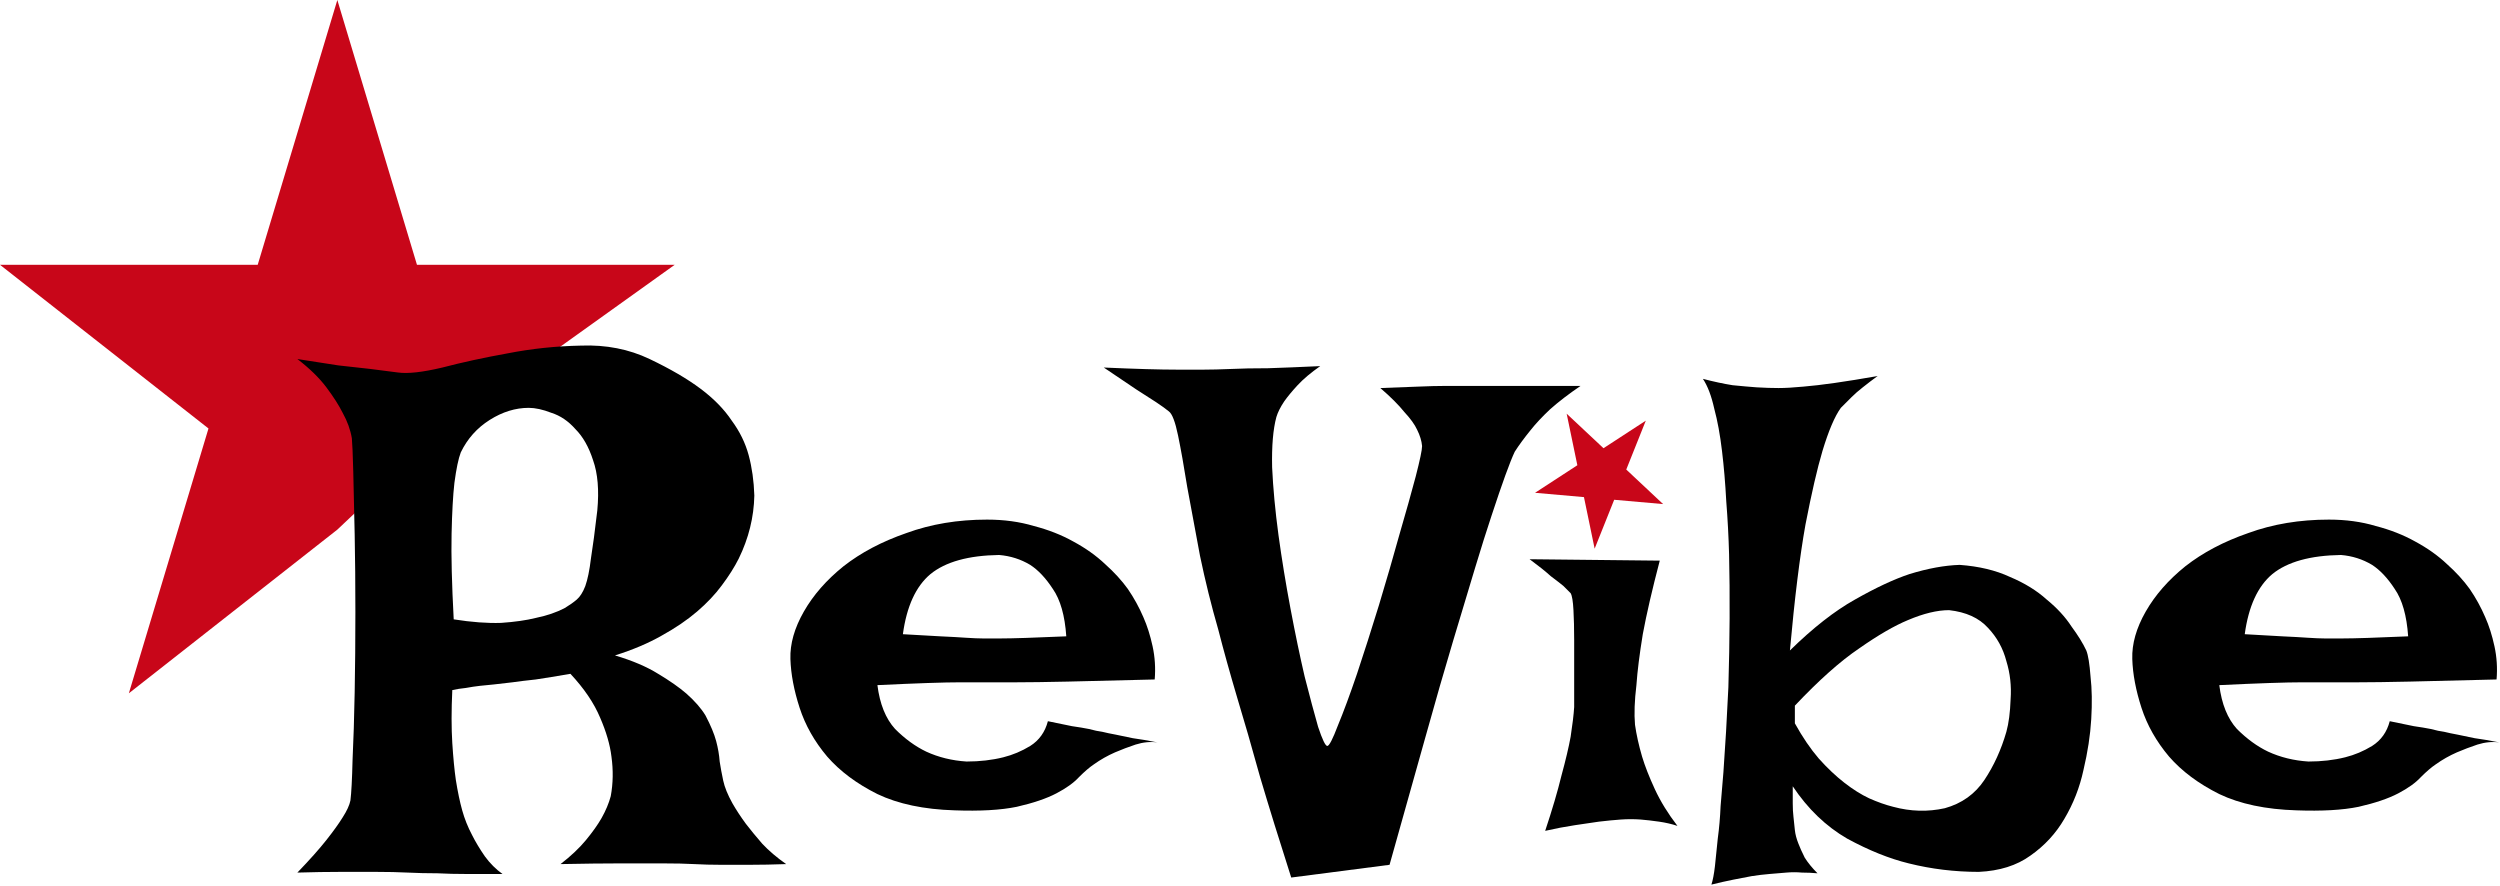 <svg width="1208" height="428" viewBox="0 0 1208 428" fill="none" xmlns="http://www.w3.org/2000/svg">
<path d="M163 0L201.479 127.959H326L215.5 207.041L201.479 219.5L163 255.917L62.261 335L100.74 207.041L0 127.959L124.521 127.959L163 0Z" fill="#C80619"/>
<path d="M1115.42 367.971C1121.8 367.971 1127.73 367.287 1133.2 365.92C1137.75 364.781 1142.08 362.958 1146.19 360.451C1150.51 357.717 1153.36 353.729 1154.73 348.488C1159.29 349.4 1163.16 350.197 1166.35 350.881C1169.54 351.337 1172.28 351.792 1174.55 352.248C1177.06 352.932 1179.23 353.387 1181.05 353.615C1182.87 354.071 1185.04 354.527 1187.54 354.982C1189.82 355.438 1192.56 356.008 1195.75 356.691C1199.16 357.147 1203.15 357.831 1207.71 358.742C1204.29 358.286 1200.76 358.628 1197.11 359.768C1193.7 360.907 1190.39 362.16 1187.2 363.527C1183.56 365.122 1180.14 367.059 1176.95 369.338C1174.9 370.705 1172.5 372.756 1169.77 375.49C1167.26 378.225 1163.62 380.845 1158.83 383.352C1154.05 385.858 1147.67 388.023 1139.69 389.846C1131.94 391.441 1121.92 392.01 1109.61 391.555C1094.8 391.099 1082.38 388.479 1072.36 383.693C1062.33 378.68 1054.24 372.642 1048.09 365.578C1041.94 358.286 1037.49 350.425 1034.76 341.994C1032.03 333.563 1030.54 325.702 1030.32 318.41C1030.09 311.118 1032.25 303.485 1036.81 295.51C1041.37 287.534 1047.75 280.243 1055.95 273.635C1064.38 267.027 1074.52 261.672 1086.37 257.57C1098.22 253.241 1111.21 251.076 1125.34 251.076C1133.54 251.076 1141.06 252.102 1147.89 254.152C1154.96 255.975 1161.34 258.482 1167.04 261.672C1172.96 264.862 1178.09 268.508 1182.42 272.609C1186.75 276.483 1190.39 280.471 1193.35 284.572C1196.32 288.902 1198.82 293.459 1200.87 298.244C1202.7 302.346 1204.18 307.017 1205.32 312.258C1206.46 317.499 1206.8 322.854 1206.34 328.322C1189.02 328.778 1175.01 329.12 1164.3 329.348C1153.82 329.576 1145.62 329.689 1139.69 329.689H1124.31H1112.69C1108.59 329.689 1103.23 329.803 1096.62 330.031C1090.02 330.259 1081.93 330.601 1072.36 331.057C1073.5 340.171 1076.35 347.235 1080.9 352.248C1085.69 357.033 1090.7 360.679 1095.94 363.186C1101.87 365.92 1108.36 367.515 1115.42 367.971ZM1084.66 306.447C1091.95 306.903 1097.99 307.245 1102.78 307.473C1107.79 307.701 1111.89 307.928 1115.08 308.156C1118.5 308.384 1121.23 308.498 1123.29 308.498H1131.83C1137.53 308.498 1148.12 308.156 1163.62 307.473C1162.93 297.447 1160.77 289.813 1157.12 284.572C1153.71 279.331 1150.06 275.458 1146.19 272.951C1141.63 270.217 1136.62 268.622 1131.15 268.166C1116.34 268.394 1105.28 271.47 1097.99 277.395C1090.93 283.319 1086.49 293.003 1084.66 306.447Z" fill="black"/>
<path d="M822.846 183.059C828.087 184.426 832.872 185.451 837.201 186.135C841.758 186.59 845.632 186.932 848.822 187.16C852.696 187.388 856.228 187.502 859.418 187.502C862.608 187.502 866.596 187.274 871.381 186.818C879.812 186.135 891.775 184.426 907.27 181.691C904.763 183.514 902.37 185.337 900.092 187.16C898.041 188.755 896.218 190.35 894.623 191.945L889.496 197.072C886.534 201.174 883.572 208.124 880.609 217.922C878.103 226.353 875.368 238.202 872.406 253.469C869.672 268.736 867.165 289.016 864.887 314.309C876.052 303.371 886.534 295.168 896.332 289.699C906.358 284.003 915.131 279.901 922.65 277.395C931.537 274.66 939.626 273.179 946.918 272.951C956.26 273.635 964.35 275.572 971.186 278.762C978.249 281.724 984.174 285.37 988.959 289.699C993.972 293.801 997.96 298.13 1000.92 302.687C1004.11 307.017 1006.5 310.891 1008.1 314.309C1009.01 316.587 1009.69 320.803 1010.15 326.955C1010.83 332.88 1010.95 339.715 1010.49 347.463C1010.04 355.21 1008.78 363.413 1006.73 372.072C1004.91 380.503 1001.83 388.365 997.504 395.656C993.402 402.72 987.934 408.645 981.098 413.43C974.49 418.215 966.173 420.835 956.146 421.291C944.525 421.291 933.246 419.924 922.309 417.189C912.966 414.911 903.054 410.923 892.572 405.227C882.318 399.302 873.546 390.871 866.254 379.934C866.254 382.668 866.254 385.402 866.254 388.137C866.254 390.643 866.368 392.808 866.596 394.631C866.824 397.137 867.051 399.302 867.279 401.125C867.507 403.176 868.077 405.34 868.988 407.619C869.672 409.442 870.697 411.721 872.064 414.455C873.66 416.962 875.71 419.468 878.217 421.975C875.71 421.747 873.204 421.633 870.697 421.633C868.191 421.405 865.684 421.405 863.178 421.633C860.443 421.861 857.709 422.089 854.975 422.316C852.24 422.544 849.392 422.886 846.43 423.342C843.923 423.798 840.961 424.367 837.543 425.051C834.125 425.734 830.593 426.532 826.947 427.443C827.631 425.393 828.201 422.43 828.656 418.557C829.112 414.455 829.568 410.012 830.023 405.227C830.707 400.214 831.163 394.973 831.391 389.504C831.846 384.035 832.302 378.566 832.758 373.098C833.669 360.565 834.467 346.893 835.15 332.082C835.834 309.068 835.948 287.648 835.492 267.824C835.264 259.393 834.809 250.848 834.125 242.189C833.669 233.531 832.986 225.441 832.074 217.922C831.163 210.174 829.91 203.339 828.314 197.414C826.947 191.262 825.124 186.477 822.846 183.059ZM867.279 349.514C870.925 356.122 874.799 361.818 878.9 366.604C883.002 371.161 887.104 375.034 891.205 378.225C895.307 381.415 899.294 383.921 903.168 385.744C907.27 387.567 911.143 388.934 914.789 389.846C923.22 392.124 931.537 392.352 939.74 390.529C947.943 388.251 954.324 383.693 958.881 376.857C963.438 370.021 966.97 362.274 969.477 353.615C970.616 349.514 971.299 344.273 971.527 337.893C971.983 331.512 971.299 325.36 969.477 319.436C967.882 313.283 964.919 307.928 960.59 303.371C956.26 298.586 949.994 295.738 941.791 294.826C936.094 294.826 929.486 296.421 921.967 299.611C915.359 302.346 907.497 306.903 898.383 313.283C889.268 319.436 878.9 328.664 867.279 340.969V349.514Z" fill="black"/>
<path d="M739.105 270.217L801.996 270.9C798.35 284.8 795.616 296.649 793.793 306.447C792.198 316.245 791.173 324.449 790.717 331.057C789.805 338.576 789.577 344.956 790.033 350.197C790.717 354.982 791.856 360.109 793.451 365.578C794.818 370.135 796.869 375.376 799.604 381.301C802.338 387.225 805.984 393.15 810.541 399.074C807.807 398.163 804.844 397.479 801.654 397.023C798.464 396.568 795.502 396.226 792.768 395.998C789.577 395.77 786.387 395.77 783.197 395.998C780.007 396.226 776.475 396.568 772.602 397.023C769.411 397.479 765.538 398.049 760.98 398.732C756.423 399.416 751.638 400.327 746.625 401.467C750.043 391.213 752.663 382.326 754.486 374.807C756.537 367.287 758.018 361.021 758.93 356.008C759.841 350.083 760.411 345.298 760.639 341.652C760.639 337.095 760.639 331.968 760.639 326.271C760.639 320.347 760.639 314.65 760.639 309.182C760.639 303.713 760.525 298.928 760.297 294.826C760.069 290.497 759.613 287.762 758.93 286.623L755.512 283.205C754.145 282.066 752.094 280.471 749.359 278.42C746.853 276.141 743.435 273.407 739.105 270.217ZM771.5 230.227C766.715 229.087 776.285 227.72 771.5 230.227C768.766 227.036 776.513 231.366 771.5 230.227C772.411 225.897 774.234 233.417 771.5 230.227C778.108 226.125 770.816 234.556 771.5 230.227C776.513 231.366 764.892 234.1 771.5 230.227C773.551 233.872 766.487 229.087 771.5 230.227C770.133 235.012 769.449 226.581 771.5 230.227C765.348 233.645 772.867 225.214 771.5 230.227Z" fill="black"/>
<path d="M533.344 177.59C548.611 178.273 560.46 178.615 568.891 178.615H581.537C585.183 178.615 589.74 178.501 595.209 178.273C599.766 178.046 605.577 177.932 612.641 177.932C619.704 177.704 628.135 177.362 637.934 176.906C633.376 180.096 629.73 183.173 626.996 186.135C624.262 189.097 622.097 191.717 620.502 193.996C618.679 196.73 617.426 199.237 616.742 201.516C615.147 207.44 614.464 215.529 614.691 225.783C615.147 235.809 616.173 246.747 617.768 258.596C619.363 270.217 621.299 282.066 623.578 294.143C625.857 306.219 628.135 317.157 630.414 326.955C632.921 336.753 635.085 344.842 636.908 351.223C638.959 357.375 640.44 360.451 641.352 360.451C642.263 360.451 643.972 357.147 646.479 350.539C649.213 343.931 652.289 335.614 655.707 325.588C659.125 315.334 662.657 304.283 666.303 292.434C669.949 280.357 673.253 268.964 676.215 258.254C679.405 247.316 682.025 237.974 684.076 230.227C686.127 222.251 687.152 217.352 687.152 215.529C686.924 213.023 686.127 210.402 684.76 207.668C683.62 205.161 681.57 202.313 678.607 199.123C675.873 195.705 671.999 191.831 666.986 187.502C674.05 187.274 680.089 187.046 685.102 186.818C690.342 186.59 694.786 186.477 698.432 186.477H709.027H763.715C758.018 190.35 753.119 194.11 749.018 197.756C745.144 201.402 741.954 204.82 739.447 208.01C736.485 211.656 733.979 215.074 731.928 218.264C729.649 223.049 725.889 233.417 720.648 249.367C718.37 256.203 715.749 264.52 712.787 274.318C709.825 284.117 706.293 295.852 702.191 309.523C698.09 323.195 693.533 339.032 688.52 357.033C683.507 374.807 677.81 395.087 671.43 417.873L623.92 424.025C618.223 406.252 613.21 390.074 608.881 375.49C604.779 360.679 601.133 348.033 597.943 337.551C594.298 325.246 591.221 314.195 588.715 304.396C585.297 292.548 582.335 280.585 579.828 268.508C577.549 256.203 575.499 245.152 573.676 235.354C572.081 225.327 570.6 217.01 569.232 210.402C567.865 203.794 566.384 199.921 564.789 198.781C563.422 197.642 561.371 196.161 558.637 194.338C556.13 192.743 552.94 190.692 549.066 188.186C544.965 185.451 539.724 181.919 533.344 177.59Z" fill="black"/>
<path d="M467.035 367.971C473.415 367.971 479.34 367.287 484.809 365.92C489.366 364.781 493.695 362.958 497.797 360.451C502.126 357.717 504.975 353.729 506.342 348.488C510.899 349.4 514.773 350.197 517.963 350.881C521.153 351.337 523.887 351.792 526.166 352.248C528.673 352.932 530.837 353.387 532.66 353.615C534.483 354.071 536.648 354.527 539.154 354.982C541.433 355.438 544.167 356.008 547.357 356.691C550.775 357.147 554.763 357.831 559.32 358.742C555.902 358.286 552.37 358.628 548.725 359.768C545.307 360.907 542.003 362.16 538.812 363.527C535.167 365.122 531.749 367.059 528.559 369.338C526.508 370.705 524.115 372.756 521.381 375.49C518.874 378.225 515.229 380.845 510.443 383.352C505.658 385.858 499.278 388.023 491.303 389.846C483.555 391.441 473.529 392.01 461.225 391.555C446.413 391.099 433.995 388.479 423.969 383.693C413.943 378.68 405.854 372.642 399.701 365.578C393.549 358.286 389.105 350.425 386.371 341.994C383.637 333.563 382.156 325.702 381.928 318.41C381.7 311.118 383.865 303.485 388.422 295.51C392.979 287.534 399.359 280.243 407.562 273.635C415.993 267.027 426.133 261.672 437.982 257.57C449.831 253.241 462.82 251.076 476.947 251.076C485.15 251.076 492.67 252.102 499.506 254.152C506.57 255.975 512.95 258.482 518.646 261.672C524.571 264.862 529.698 268.508 534.027 272.609C538.357 276.483 542.003 280.471 544.965 284.572C547.927 288.902 550.434 293.459 552.484 298.244C554.307 302.346 555.788 307.017 556.928 312.258C558.067 317.499 558.409 322.854 557.953 328.322C540.635 328.778 526.622 329.12 515.912 329.348C505.43 329.576 497.227 329.689 491.303 329.689H475.922H464.301C460.199 329.689 454.844 329.803 448.236 330.031C441.628 330.259 433.539 330.601 423.969 331.057C425.108 340.171 427.956 347.235 432.514 352.248C437.299 357.033 442.312 360.679 447.553 363.186C453.477 365.92 459.971 367.515 467.035 367.971ZM436.273 306.447C443.565 306.903 449.604 307.245 454.389 307.473C459.402 307.701 463.503 307.928 466.693 308.156C470.111 308.384 472.846 308.498 474.896 308.498H483.441C489.138 308.498 499.734 308.156 515.229 307.473C514.545 297.447 512.38 289.813 508.734 284.572C505.316 279.331 501.671 275.458 497.797 272.951C493.24 270.217 488.227 268.622 482.758 268.166C467.947 268.394 456.895 271.47 449.604 277.395C442.54 283.319 438.096 293.003 436.273 306.447Z" fill="black"/>
<path d="M143.695 173.488C150.987 174.628 157.595 175.653 163.52 176.564C169.444 177.248 174.571 177.818 178.9 178.273C183.913 178.957 188.357 179.527 192.23 179.982C197.016 180.666 204.193 179.868 213.764 177.59C223.334 175.083 233.816 172.805 245.209 170.754C256.83 168.475 268.679 167.222 280.756 166.994C292.833 166.538 303.884 168.703 313.91 173.488C323.936 178.273 332.139 183.059 338.52 187.844C344.9 192.629 349.913 197.756 353.559 203.225C357.432 208.465 360.167 214.048 361.762 219.973C363.357 225.897 364.268 232.391 364.496 239.455C364.268 249.937 361.762 260.077 356.977 269.875C354.926 273.977 352.191 278.306 348.773 282.863C345.583 287.193 341.596 291.408 336.811 295.51C332.025 299.611 326.329 303.485 319.721 307.131C313.34 310.777 305.821 313.967 297.162 316.701C305.593 319.208 312.543 322.17 318.012 325.588C323.708 329.006 328.266 332.196 331.684 335.158C335.785 338.804 338.861 342.336 340.912 345.754C343.419 350.539 345.128 354.641 346.039 358.059C346.951 361.477 347.52 364.781 347.748 367.971C348.204 370.933 348.773 374.009 349.457 377.199C350.141 380.389 351.622 384.035 353.9 388.137C355.723 391.327 357.888 394.631 360.395 398.049C362.673 401.011 365.294 404.201 368.256 407.619C371.446 411.037 375.32 414.341 379.877 417.531C373.497 417.759 367.572 417.873 362.104 417.873C356.863 417.873 352.305 417.873 348.432 417.873C343.874 417.873 339.545 417.759 335.443 417.531C331.342 417.303 326.215 417.189 320.062 417.189C314.822 417.189 308.1 417.189 299.896 417.189C291.921 417.189 282.237 417.303 270.844 417.531C275.857 413.658 279.958 409.784 283.148 405.91C286.339 402.036 288.845 398.505 290.668 395.314C292.719 391.669 294.2 388.137 295.111 384.719C296.251 378.566 296.365 372.186 295.453 365.578C294.77 359.882 292.947 353.615 289.984 346.779C287.022 339.715 282.237 332.652 275.629 325.588C269.021 326.727 263.438 327.639 258.881 328.322C254.551 328.778 250.792 329.234 247.602 329.689C243.956 330.145 240.993 330.487 238.715 330.715C236.664 330.943 234.385 331.171 231.879 331.398C229.828 331.626 227.549 331.968 225.043 332.424C222.764 332.652 220.6 332.993 218.549 333.449C218.093 343.247 218.093 351.792 218.549 359.084C219.005 366.148 219.574 372.072 220.258 376.857C221.169 382.554 222.195 387.453 223.334 391.555C224.473 395.656 226.068 399.644 228.119 403.518C229.714 406.708 231.765 410.126 234.271 413.771C236.778 417.189 239.626 420.038 242.816 422.316C236.892 422.316 231.195 422.316 225.727 422.316C220.486 422.316 215.701 422.202 211.371 421.975C206.358 421.975 201.573 421.861 197.016 421.633C192.458 421.405 187.331 421.291 181.635 421.291C176.85 421.291 171.153 421.291 164.545 421.291C158.165 421.291 151.215 421.405 143.695 421.633C149.62 415.48 154.291 410.24 157.709 405.91C161.127 401.581 163.747 397.935 165.57 394.973C167.621 391.783 168.874 389.048 169.33 386.77C169.786 383.124 170.128 376.63 170.355 367.287C170.811 357.717 171.153 346.779 171.381 334.475C171.609 322.17 171.723 309.296 171.723 295.852C171.723 282.408 171.609 269.875 171.381 258.254C171.153 246.405 170.925 236.265 170.697 227.834C170.469 219.403 170.242 214.048 170.014 211.77C169.33 207.668 167.849 203.566 165.57 199.465C163.747 195.819 161.127 191.717 157.709 187.16C154.291 182.603 149.62 178.046 143.695 173.488ZM272.895 293.801C275.173 292.434 277.11 291.066 278.705 289.699C280.3 288.332 281.667 286.167 282.807 283.205C283.946 280.015 284.857 275.572 285.541 269.875C286.452 264.178 287.478 256.431 288.617 246.633C289.529 236.835 288.845 228.745 286.566 222.365C284.516 215.985 281.667 210.972 278.021 207.326C274.604 203.452 270.73 200.832 266.4 199.465C262.299 197.87 258.653 197.072 255.463 197.072C249.083 197.072 242.816 199.009 236.664 202.883C230.512 206.757 225.84 211.997 222.65 218.605C221.511 221.568 220.486 226.467 219.574 233.303C218.891 239.227 218.435 247.43 218.207 257.912C217.979 268.394 218.321 282.18 219.232 299.27C227.891 300.637 235.525 301.206 242.133 300.979C248.741 300.523 254.324 299.725 258.881 298.586C264.35 297.447 269.021 295.852 272.895 293.801Z" fill="black"/>
<path d="M770.532 265.119L765.366 240.203L741.73 238.121L762.174 224.805L757.008 199.89L774.808 216.575L795.251 203.259L785.809 226.887L803.609 243.572L779.974 241.49L770.532 265.119Z" fill="#C80619"/>
</svg>
